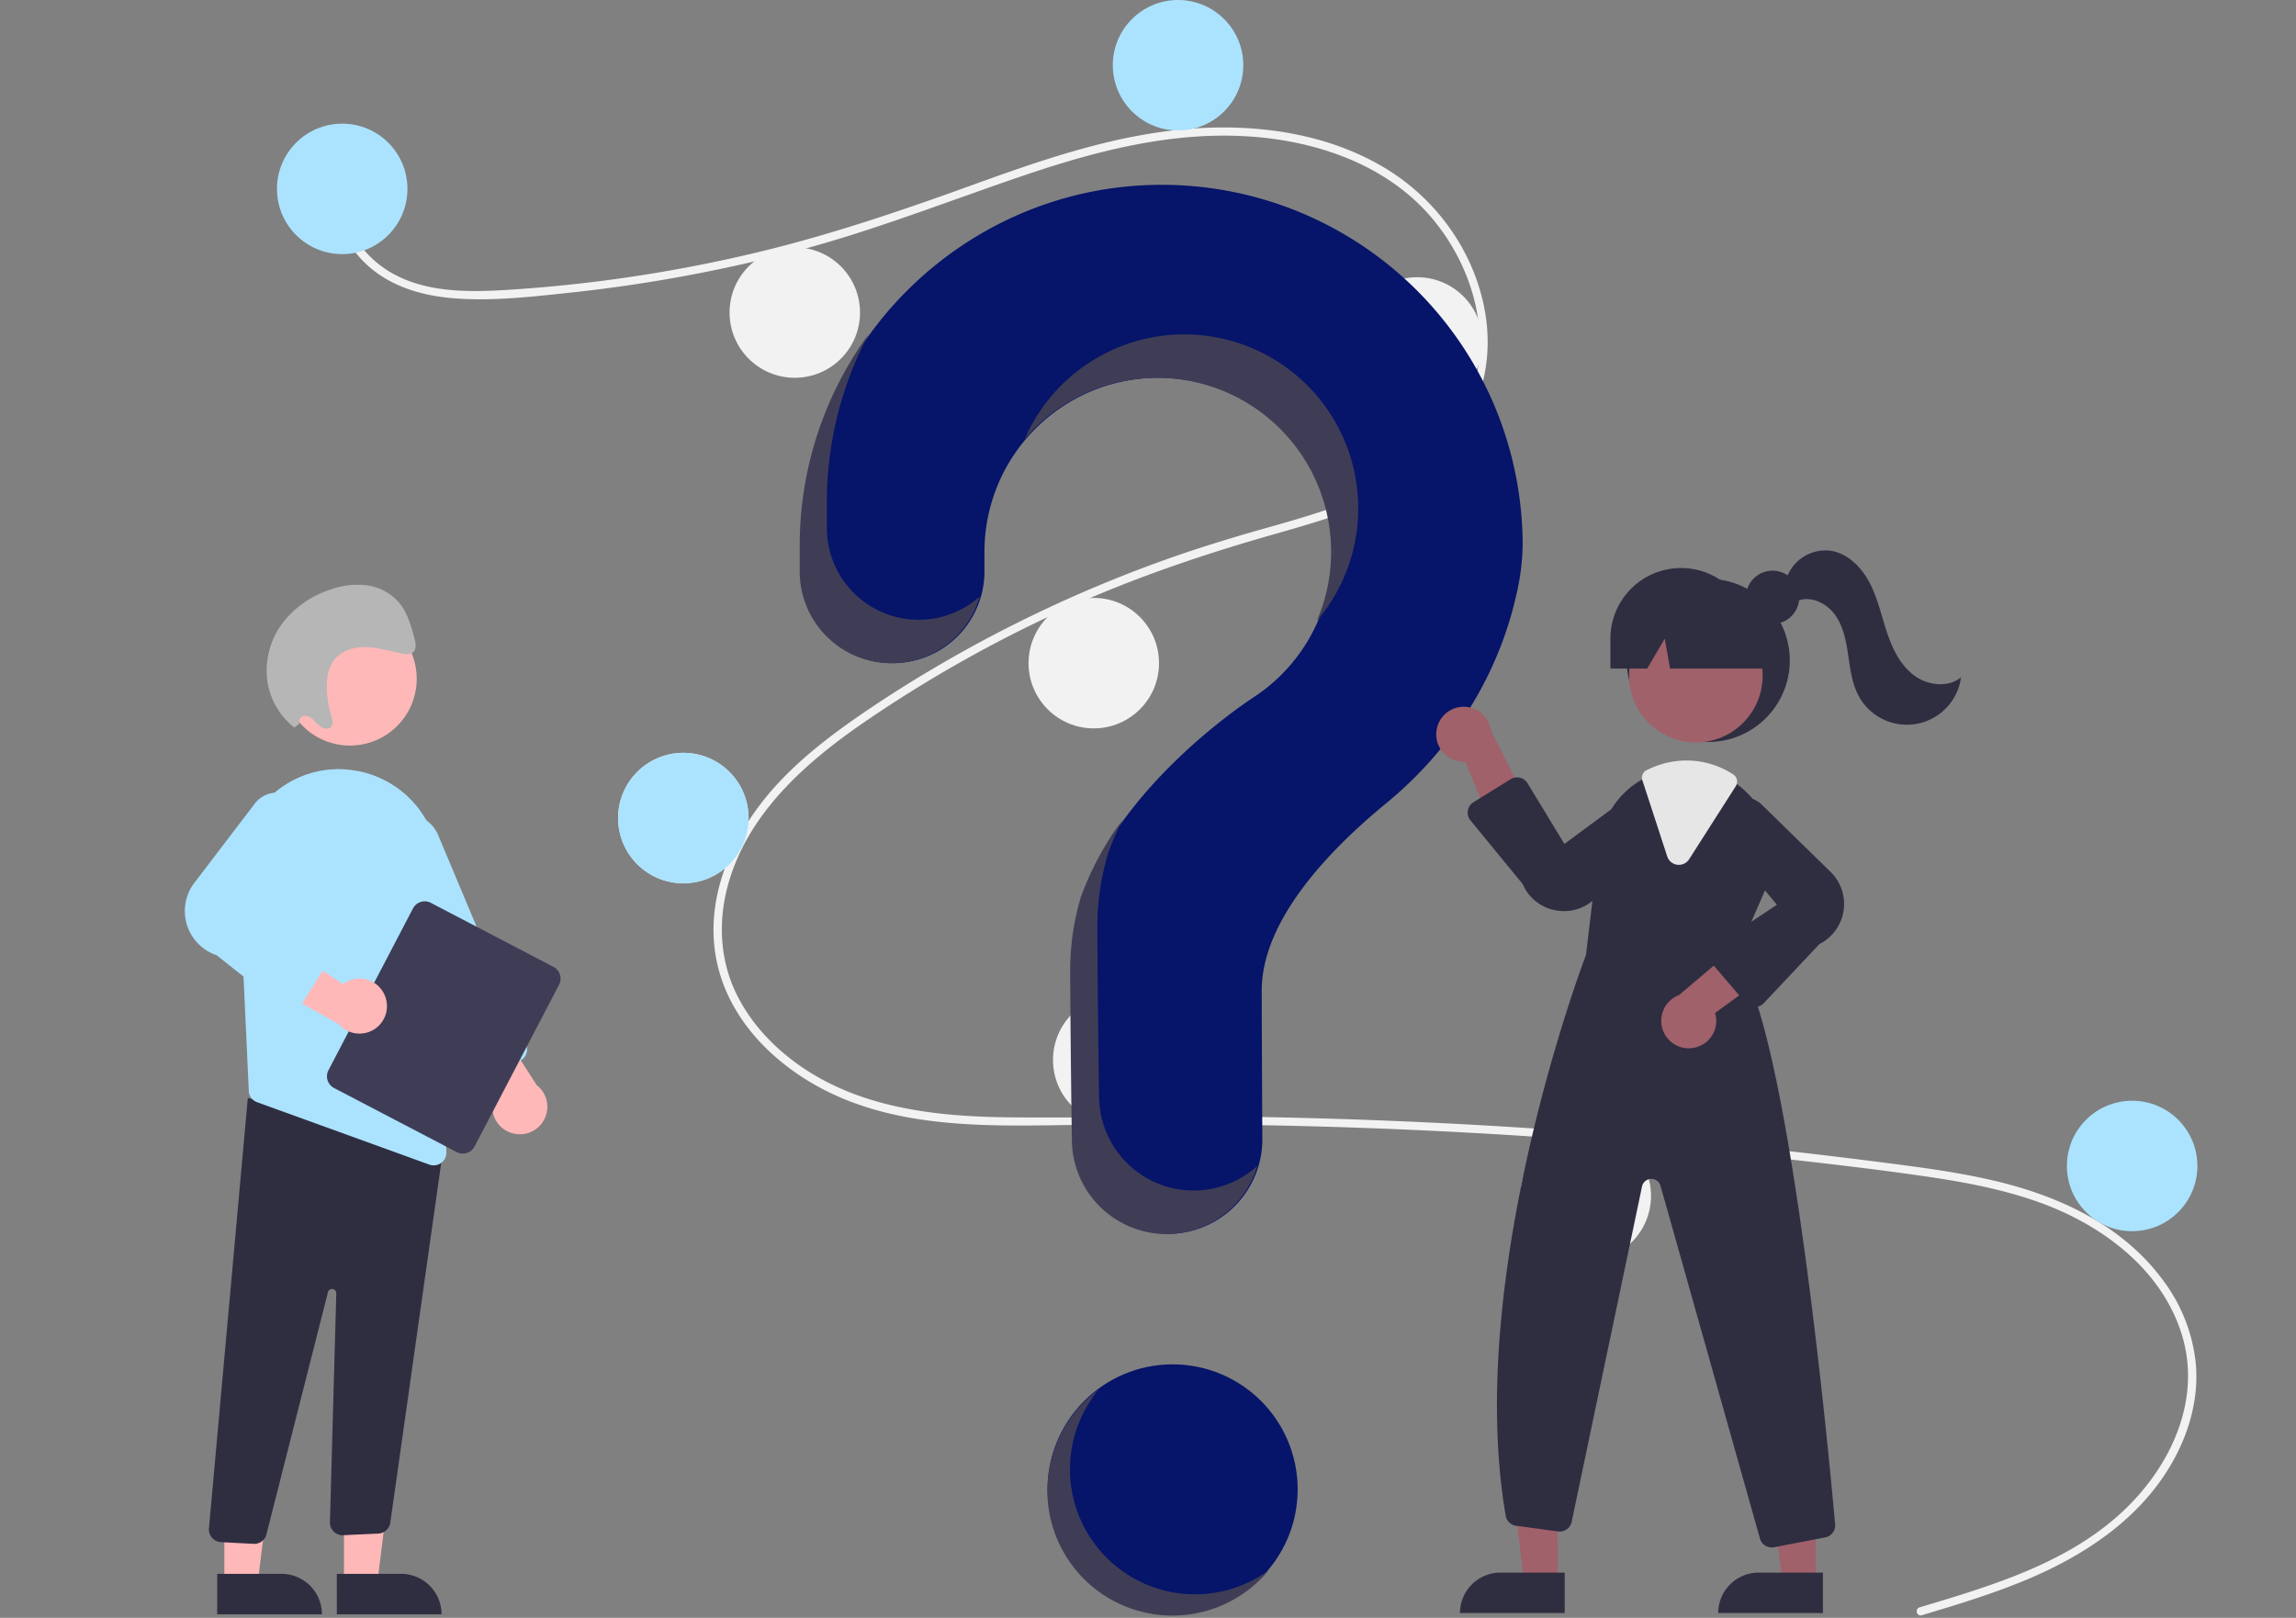 <svg xmlns="http://www.w3.org/2000/svg" xmlns:xlink="http://www.w3.org/1999/xlink" data-name="Layer 1" width="844.675" height="595.262" style=""><rect width="100%" height="100%" fill="#808080" stroke="none"/><rect id="backgroundrect" width="100%" height="100%" x="0" y="0" fill="none" stroke="none"/><g class="currentLayer" style=""><title>Layer 1</title><circle cx="431.393" cy="548" r="46" fill="#061469" id="svg_1"/><path d="M706.199,591.416 c25.735,-7.729 53.094,-15.788 73.503,-34.161 c18.238,-16.418 30.55,-41.489 22.995,-66.112 c-7.54,-24.572 -30.124,-40.956 -53.442,-49.105 c-13.225,-4.622 -27.061,-7.186 -40.891,-9.2 c-15.035,-2.19 -30.136,-3.984 -45.23,-5.71 q-91.677,-10.486 -184.044,-12.811 c-30.385,-0.765 -60.764,-0.747 -91.152,-0.306 c-27.139,0.394 -55.722,0.384 -80.899,-11.151 c-19.578,-8.97 -37.348,-25.289 -42.803,-46.734 c-6.297,-24.755 5.318,-49.964 21.98,-67.892 c8.783,-9.45 19.047,-17.404 29.636,-24.717 c11.487,-7.934 23.375,-15.306 35.521,-22.188 a494.634,494.634 0 0 1 74.767,-34.468 c12.746,-4.634 25.68,-8.633 38.728,-12.321 c11.017,-3.115 22.068,-6.234 32.716,-10.477 c20.583,-8.204 40.161,-22.1 45.395,-44.881 c4.96,-21.591 -3.403,-45.031 -18.065,-61.071 c-16.963,-18.557 -42.539,-26.692 -67.06,-28.008 c-27.528,-1.478 -54.422,5.412 -80.297,14.156 c-27.597,9.326 -54.599,20.049 -82.778,27.603 a556.958,556.958 0 0 1 -85.196,15.837 c-14.082,1.5 -28.59,3.193 -42.756,2.045 c-11.872,-0.962 -23.684,-4.454 -32.434,-12.88 c-7.503,-7.225 -11.972,-17.154 -10.435,-27.632 c0.279,-1.903 3.17,-1.094 2.893,0.798 c-1.87,12.755 6.8,24.509 17.484,30.529 c12.348,6.958 27.374,6.968 41.122,6.172 a537.825,537.825 0 0 0 88.515,-12.796 c28.593,-6.531 56.164,-15.866 83.704,-25.839 c26.156,-9.472 52.897,-18.716 80.84,-20.767 c24.246,-1.78 49.752,1.752 70.874,14.423 c18.564,11.136 32.215,29.707 36.565,51.018 c4.25,20.825 -1.636,41.785 -17.4,56.317 c-16.321,15.046 -38.701,21.479 -59.557,27.404 c-26.452,7.514 -52.337,16.298 -77.392,27.703 a485.824,485.824 0 0 0 -72.8,40.928 c-22.246,15.202 -44.201,34.331 -51.237,61.451 c-3.277,12.633 -2.672,26.032 2.812,37.965 c4.876,10.61 12.907,19.535 22.262,26.419 c22.321,16.424 50.453,19.797 77.414,20.132 c30.281,0.377 60.564,-0.645 90.855,-0.148 q92.599,1.52 184.819,11.273 q23.108,2.446 46.158,5.407 c13.822,1.776 27.69,3.541 41.278,6.695 c24.162,5.608 47.674,16.392 62.692,36.878 a61.319,61.319 0 0 1 11.947,30.446 c1.051,11.524 -1.77,23.069 -6.98,33.321 c-11.532,22.69 -33.134,37.123 -56.073,46.605 c-12.287,5.079 -25.032,8.926 -37.752,12.746 c-1.853,0.557 -2.645,-2.338 -0.798,-2.893 z" fill="#f2f2f2" id="svg_2"/><circle cx="125.893" cy="69.5" r="24" fill="#abe3ff" id="svg_3" class="" fill-opacity="1"/><circle cx="292.393" cy="115" r="24" fill="#f2f2f2" id="svg_4"/><circle cx="433.393" cy="24" r="24" fill="#abe3ff" id="svg_5" class="" fill-opacity="1"/><circle cx="521.393" cy="126" r="24" fill="#f2f2f2" id="svg_6"/><circle cx="402.393" cy="244" r="24" fill="#f2f2f2" id="svg_7"/><circle cx="251.393" cy="301" r="24" fill="#f2f2f2" id="svg_8" class=""/><circle cx="251.393" cy="301" r="24" fill="#abe3ff" class="" id="svg_46" fill-opacity="1"/><circle cx="411.393" cy="390" r="24" fill="#f2f2f2" id="svg_9"/><circle cx="583.393" cy="440" r="24" fill="#f2f2f2" id="svg_10"/><circle cx="784.393" cy="429" r="24" fill="#abe3ff" id="svg_11" class="" fill-opacity="1"/><path d="M426.465,68.003 c-71.892,0.508 -130.756,58.93 -131.777,130.816 c-0.009,0.664 -0.014,5.33 -0.013,11.434 a33.748,33.748 0 0 0 33.744,33.746 h0 a33.769,33.769 0 0 0 33.761,-33.798 c-0.003,-4.152 -0.006,-7.026 -0.006,-7.202 a64,64 0 1 1 98.52,53.879 l0.012,0.014 s-48.028,30.92 -62.671,73.335 l0.012,0.003 a94.004,94.004 0 0 0 -3.874,26.768 c0,3.725 0.219,36.321 0.643,62.778 a34.786,34.786 0 0 0 34.79,34.222 h0 a34.796,34.796 0 0 0 34.794,-35.011 c-0.147,-24.229 -0.227,-52.442 -0.227,-54.489 c0,-26.045 25.125,-51.995 45.764,-68.917 c23.766,-19.487 40.868,-46.043 47.737,-75.999 a86.762,86.762 0 0 0 2.499,-18.834 A132.75,132.75 0 0 0 426.465,68.003 z" fill="#061469" id="svg_12"/><circle cx="628.449" cy="242.996" r="30" fill="#2f2e41" id="svg_14"/><polygon points="573.012 582.129 560.753 582.129 554.92 534.841 573.015 534.841 573.012 582.129" fill="#a0616a" id="svg_15"/><path d="M551.996,578.626h23.644a0,0,0,0,1,0,0v14.887a0,0,0,0,1,0,0H537.109a0,0,0,0,1,0,0v0A14.887,14.887,0,0,1,551.996,578.626Z" fill="#2f2e41" id="svg_16"/><polygon points="668.012 582.129 655.753 582.129 649.92 534.841 668.015 534.841 668.012 582.129" fill="#a0616a" id="svg_17"/><path d="M646.996,578.626h23.644a0,0,0,0,1,0,0v14.887a0,0,0,0,1,0,0H632.109a0,0,0,0,1,0,0v0A14.887,14.887,0,0,1,646.996,578.626Z" fill="#2f2e41" id="svg_18"/><circle cx="623.89" cy="248.61" r="24.561" fill="#a0616a" id="svg_19"/><path d="M638.529,352.406 l10.99,-25.25 a31.383,31.383 0 0 0 -6.95,-35.6 a31.873,31.873 0 0 0 -3.07,-2.67 a30.935,30.935 0 0 0 -18.99,-6.57 a32.179,32.179 0 0 0 -13.4,2.98 c-0.36,0.16 -0.71,0.33 -1.07,0.5 c-0.69,0.33 -1.37,0.69 -2.03,1.06 a31.678,31.678 0 0 0 -15.7,23.88 l-4.85,40.64 c-1.22,3.19 -44.74,118.39 -29.52,206.34 a4.467,4.467 0 0 0 3.82,3.67 l15.43,2.1 a4.497,4.497 0 0 0 5.01,-3.53 l25.89,-123.41 a3.503,3.503 0 0 1 6.8,-0.23 l36.58,129.78 a4.471,4.471 0 0 0 4.31,3.28 a5.122,5.122 0 0 0 0.87,-0.08 l18.85,-3.63 a4.471,4.471 0 0 0 3.63,-4.81 C672.359,529.966 657.639,375.236 638.529,352.406 z" fill="#2f2e41" id="svg_20"/><path d="M528.439,269.05 A10.056,10.056 0 0 0 539.034,280.253 l13.729,32.992 l10.385,-15.394 l-14.629,-28.97 a10.11,10.11 0 0 0 -20.079,0.169 z" fill="#a0616a" id="svg_21"/><path d="M622.528,385.626 a10.056,10.056 0 0 0 8.427,-12.913 l28.885,-21.038 l-17.39,-6.512 l-24.764,20.977 a10.11,10.11 0 0 0 4.842,19.487 z" fill="#a0616a" id="svg_22"/><path d="M575.44,335.241 a17.057,17.057 0 0 1 -3.298,-0.325 a16.305,16.305 0 0 1 -11.948,-9.616 l-19.234,-23.453 a4.501,4.501 0 0 1 1.111,-6.681 l13.684,-8.471 a4.5,4.5 0 0 1 6.215,1.49 l13.556,22.334 L601.488,291.333 A9.721,9.721 0 0 1 612.798,306.894 l-25.912,23.637 A16.253,16.253 0 0 1 575.44,335.241 z" fill="#2f2e41" id="svg_23"/><path d="M645.59,370.513 c-0.035,0 -0.071,0 -0.106,-0.001 a4.508,4.508 0 0 1 -3.311,-1.57 l-12.166,-14.193 a4.5,4.5 0 0 1 0.92,-6.673 l22.781,-15.188 l-20.638,-24.812 a9.721,9.721 0 0 1 14.887,-12.183 l25.084,24.513 a16.525,16.525 0 0 1 -3.675,26.94 l-20.501,21.754 A4.507,4.507 0 0 1 645.59,370.513 z" fill="#2f2e41" id="svg_24"/><path d="M617.645,318.214 a4.632,4.632 0 0 1 -0.584,-0.037 a4.461,4.461 0 0 1 -3.71,-3.069 l-9.142,-28.029 a3.083,3.083 0 0 1 1.594,-3.725 l0.297,-0.14 c0.269,-0.128 0.535,-0.254 0.807,-0.375 a32.574,32.574 0 0 1 13.603,-3.023 a31.327,31.327 0 0 1 17.161,5.157 a3.13,3.13 0 0 1 0.901,4.294 L621.422,316.135 A4.455,4.455 0 0 1 617.645,318.214 z" fill="#e6e6e6" id="svg_25"/><circle cx="652.101" cy="219.786" r="9.817" fill="#2f2e41" id="svg_26"/><path d="M618.449,208.996 h0 a26,26 0 0 0 -26,26 v11 h13.529 l6.471,-11 l1.941,11 h41.059 l-11,-11 A26,26 0 0 0 618.449,208.996 z" fill="#2f2e41" id="svg_27"/><path d="M657.147,213.062 a15.15,15.15 0 0 1 16.481,-10.396 c6.256,1.046 11.202,6.075 14.149,11.691 s4.308,11.903 6.289,17.928 s4.791,12.084 9.793,15.984 s12.677,4.958 17.59,0.946 a20.118,20.118 0 0 1 -37.477,7.181 c-2.592,-4.612 -3.261,-10.017 -4.03,-15.251 s-1.767,-10.65 -4.862,-14.94 s-8.888,-7.093 -13.804,-5.139 z" fill="#2f2e41" id="svg_28"/><path d="M337.947,228.038 h0 a33.748,33.748 0 0 1 -33.744,-33.746 c-0,-6.104 0.004,-10.771 0.013,-11.434 a131.507,131.507 0 0 1 15.359,-59.909 a131.803,131.803 0 0 0 -25.359,75.909 c-0.009,0.664 -0.014,5.33 -0.013,11.434 a33.748,33.748 0 0 0 33.744,33.746 h0 A33.773,33.773 0 0 0 360.434,219.448 A33.622,33.622 0 0 1 337.947,228.038 z" fill="#3f3d56" id="svg_29"/><path d="M428.753,139.109 a64.004,64.004 0 0 1 55.659,89.413 a63.997,63.997 0 1 0 -107.426,-66.985 A63.871,63.871 0 0 1 428.753,139.109 z" fill="#3f3d56" id="svg_30"/><path d="M439.135,438.038 h0 a34.787,34.787 0 0 1 -34.79,-34.222 c-0.423,-26.456 -0.643,-59.052 -0.643,-62.778 a94.004,94.004 0 0 1 3.874,-26.768 l-0.012,-0.003 a95.069,95.069 0 0 1 5.494,-12.701 a110.047,110.047 0 0 0 -15.494,28.701 l0.012,0.003 a94.004,94.004 0 0 0 -3.874,26.768 c0,3.725 0.219,36.321 0.643,62.778 a34.787,34.787 0 0 0 34.79,34.222 h0 a34.803,34.803 0 0 0 33.402,-25.048 A34.66,34.66 0 0 1 439.135,438.038 z" fill="#3f3d56" id="svg_31"/><polygon points="126.541 582.585 138.8 582.584 144.633 535.296 126.538 535.297 126.541 582.585" fill="#ffb8b8" id="svg_32"/><path d="M765.63,2056.855 H804.161 a0,0 0 0 1 0,0 v14.887 a0,0 0 0 1 0,0 H780.517 A14.887,14.887 0 0 1 765.63,2056.855 v0 A0,0 0 0 1 765.63,2056.855 z" transform="rotate(179.997 464.054,1325.404) " fill="#2f2e41" id="svg_33"/><polygon points="82.541 582.585 94.8 582.584 100.633 535.296 82.538 535.297 82.541 582.585" fill="#ffb8b8" id="svg_34"/><path d="M633.63,2056.857 H672.161 a0,0 0 0 1 0,0 v14.887 a0,0 0 0 1 0,0 H648.517 A14.887,14.887 0 0 1 633.63,2056.857 v0 A0,0 0 0 1 633.63,2056.857 z" transform="rotate(179.997 376.054,1325.406) " fill="#2f2e41" id="svg_35"/><path d="M93.254,568.041 l-11.975,-0.63 a4.673,4.673 0 0 1 -4.419,-4.967 l14.313,-158.466 l65.911,17.786 l6.35,-1.732 L143.576,560.317 a4.696,4.696 0 0 1 -4.358,3.945 l-12.909,0.601 a4.674,4.674 0 0 1 -4.931,-4.796 l2.339,-84.196 a1.558,1.558 0 0 0 -3.083,-0.36 L98.077,564.323 a4.646,4.646 0 0 1 -4.569,3.726 C93.424,568.049 93.339,568.047 93.254,568.041 z" fill="#2f2e41" id="svg_36"/><circle cx="128.742" cy="249.759" r="24.561" fill="#ffb8b8" id="svg_37"/><path d="M87.85,321.918 l2.701,58.267 l0.976,21.199 a4.642,4.642 0 0 0 3.074,4.175 l63.336,22.943 a4.477,4.477 0 0 0 1.6,0.28 a4.644,4.644 0 0 0 4.664,-4.788 L161.603,319.228 A36.93,36.93 0 0 0 130.86,283.551 c-0.613,-0.093 -1.236,-0.187 -1.859,-0.27 a36.249,36.249 0 0 0 -29.165,9.441 a37.236,37.236 0 0 0 -11.986,29.196 z" fill="#abe3ff" id="svg_38" class="" fill-opacity="1"/><path d="M188.192,416.876 a10.064,10.064 0 0 1 -5.369,-15.227 l-21.478,-28.56 l18.534,-1.147 l17.554,27.297 a10.111,10.111 0 0 1 -9.242,17.637 z" fill="#ffb8b8" id="svg_39"/><path d="M173.091,396.481 a4.644,4.644 0 0 1 -2.541,-2.518 L138.192,316.868 a12.463,12.463 0 1 1 22.984,-9.647 l32.358,77.095 a4.679,4.679 0 0 1 -2.5,6.118 l-14.365,6.029 a4.642,4.642 0 0 1 -3.577,0.017 z" fill="#abe3ff" id="svg_40" class="" fill-opacity="1"/><path d="M120.845,393.762 L151.925,334.253 a4.878,4.878 0 0 1 6.575,-2.063 l45.112,23.56 a4.878,4.878 0 0 1 2.063,6.575 l-31.079,59.509 a4.878,4.878 0 0 1 -6.575,2.063 L122.909,400.337 A4.878,4.878 0 0 1 120.845,393.762 z" fill="#3f3d56" id="svg_41"/><path d="M141.688,366.574 a10.064,10.064 0 0 0 -15.517,-4.46 l-29.778,-19.754 l-0.051,18.57 L124.628,376.841 a10.111,10.111 0 0 0 17.06,-10.267 z" fill="#ffb8b8" id="svg_42"/><path d="M104.038,370.75 l-24.337,-19.278 a17.163,17.163 0 0 1 -7.823,-27.135 l22.097,-28.96 a10.096,10.096 0 0 1 17.13,10.284 l-17.484,28.6 l25.694,12.187 a4.674,4.674 0 0 1 1.948,6.72 l-10.372,16.414 a4.682,4.682 0 0 1 -3.167,2.111 c-0.026,0.004 -0.051,0.008 -0.077,0.012 A4.696,4.696 0 0 1 104.038,370.75 z" fill="#abe3ff" id="svg_43" class="" fill-opacity="1"/><path d="M110.183,266.205 a2.135,2.135 0 0 1 1.856,-2.819 a4.93,4.93 0 0 1 3.476,1.715 a13.833,13.833 0 0 0 3.071,2.637 c1.188,0.599 2.8,0.514 3.477,-0.628 c0.636,-1.072 0.2,-2.508 -0.185,-3.753 a36.907,36.907 0 0 1 -1.63,-9.77 c-0.111,-3.7 0.411,-7.562 2.46,-10.448 c2.644,-3.725 7.371,-5.139 11.845,-5.036 s8.875,1.484 13.307,2.357 c1.53,0.301 3.328,0.456 4.352,-0.73 c1.088,-1.261 0.688,-3.301 0.226,-5.004 c-1.201,-4.417 -2.475,-8.985 -5.265,-12.552 a18.898,18.898 0 0 0 -12.061,-6.79 a28.938,28.938 0 0 0 -13.462,1.528 a36.096,36.096 0 0 0 -17.683,12.319 a29.236,29.236 0 0 0 -5.578,21.6 a26.667,26.667 0 0 0 9.886,16.855 z" fill="#b6b6b6" id="svg_44" class="" fill-opacity="1"/><path d="M421.258,582.78 a45.994,45.994 0 0 1 -17.07,-71.489 a45.997,45.997 0 1 0 62.569,66.464 A45.969,45.969 0 0 1 421.258,582.78 z" fill="#3f3d56" id="svg_45"/></g></svg>